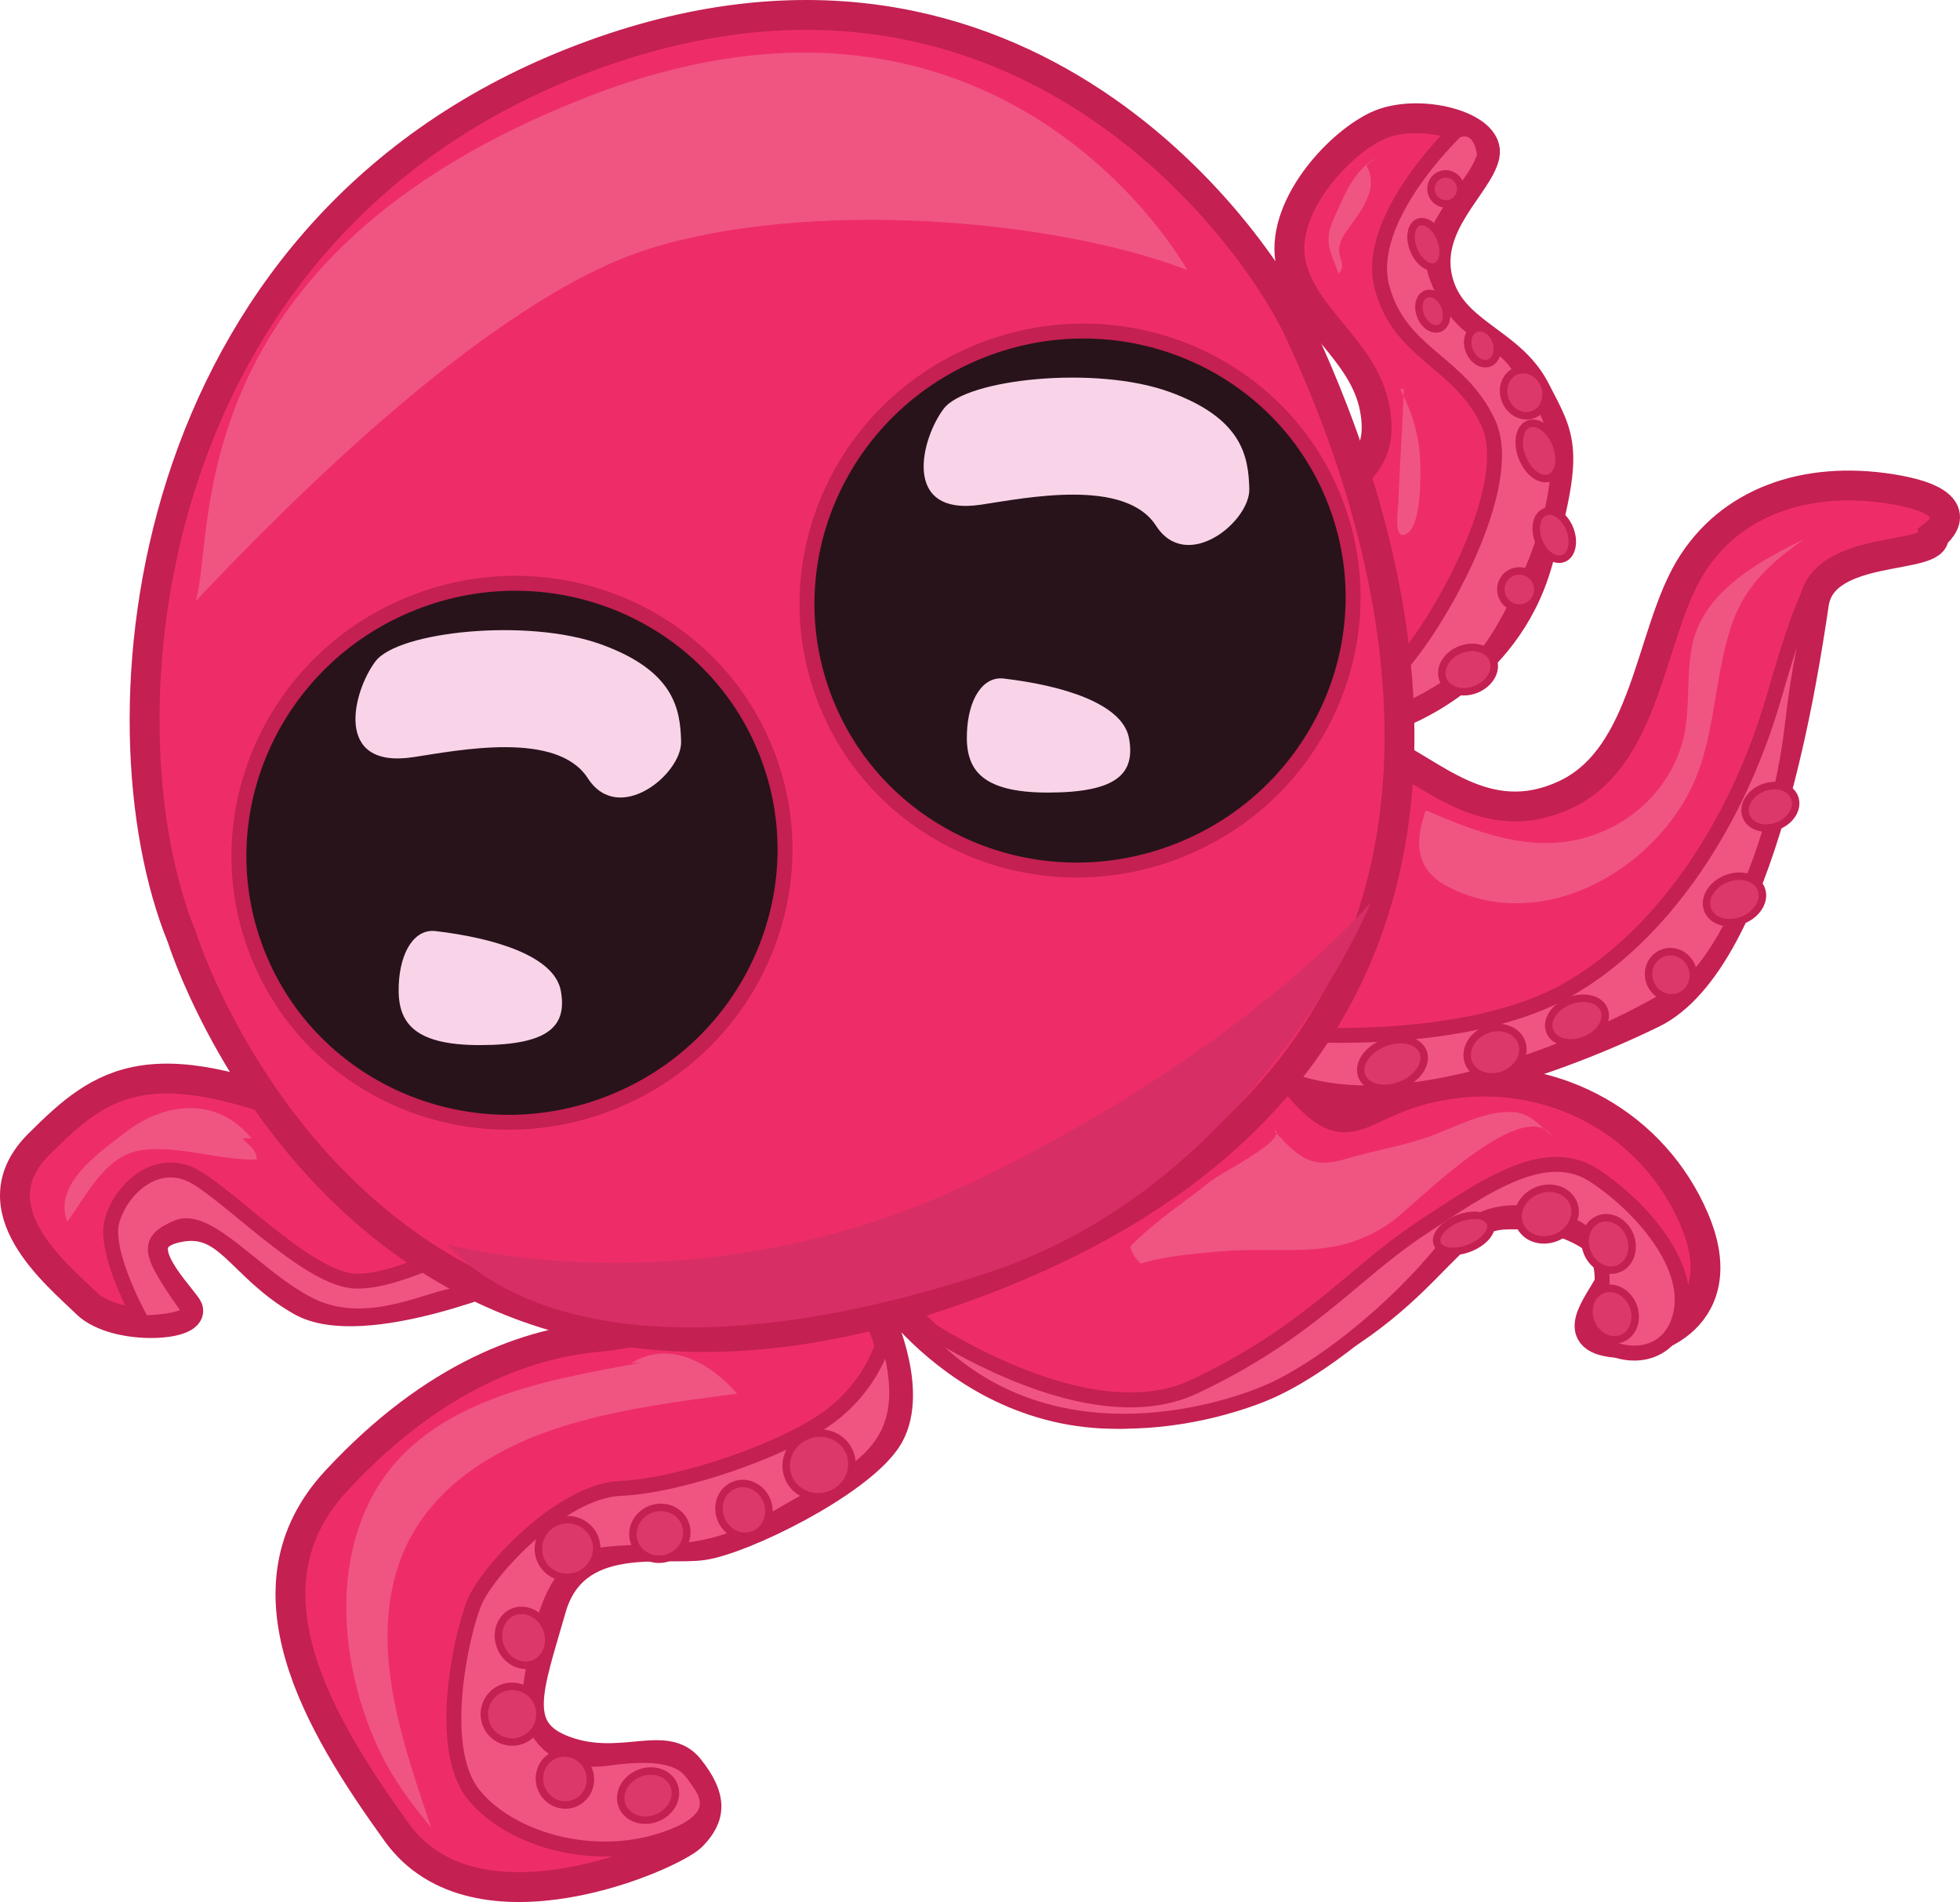 <?xml version="1.0" encoding="utf-8"?>
<!-- Generator: Adobe Illustrator 16.0.0, SVG Export Plug-In . SVG Version: 6.00 Build 0)  -->
<!DOCTYPE svg PUBLIC "-//W3C//DTD SVG 1.1//EN" "http://www.w3.org/Graphics/SVG/1.1/DTD/svg11.dtd">
<svg version="1.1"
	 id="svg12211" xmlns:dc="http://purl.org/dc/elements/1.1/" xmlns:cc="http://creativecommons.org/ns#" xmlns:rdf="http://www.w3.org/1999/02/22-rdf-syntax-ns#" xmlns:svg="http://www.w3.org/2000/svg" xmlns:sodipodi="http://sodipodi.sourceforge.net/DTD/sodipodi-0.dtd" xmlns:inkscape="http://www.inkscape.org/namespaces/inkscape" inkscape:export-ydpi="72.021774" inkscape:export-xdpi="72.021774" inkscape:export-filename="C:\Users\Zealotlee\Dropbox\Small Projects\Steves Fuzzballs\fuschia-fuzzle.png" sodipodi:docname="acc-face-mustache.svg" inkscape:version="0.91 r13725"
	 xmlns="http://www.w3.org/2000/svg" xmlns:xlink="http://www.w3.org/1999/xlink" x="0px" y="0px" width="262.547px"
	 height="254.779px" viewBox="125.691 133.309 262.547 254.779" enable-background="new 125.691 133.309 262.547 254.779"
	 xml:space="preserve">
<path fill="#EE2D68" stroke="#C42052" stroke-width="4" stroke-miterlimit="10" d="M384.727,205.016
	c0.537,3.398-14.834,1.032-16.055,9.133c-1.22,8.101-6.871,47.708-21.681,54.908c-14.812,7.198-37.194,14.521-50.21,8.967
	c-13.018-5.553,7.15-46.997,13.824-44.309c6.675,2.688,14.011,11.127,24.83,6.013c10.818-5.115,11.248-21.327,16.562-30.239
	c5.312-8.911,15.517-12.531,27.08-10.67C390.641,200.68,384.727,205.016,384.727,205.016z"/>
<path fill="#EE2D68" stroke="#C42052" stroke-width="4" stroke-miterlimit="10" d="M312.745,228.966c0,0,14.508-4.914,18.883-20.275
	s3.134-16.476-0.296-23.146s-11.395-7.543-13.089-14.896c-1.694-7.354,5.47-12.583,6.321-16.528
	c0.853-3.945-8.975-6.491-14.393-3.955s-13.224,11.227-11.529,18.58c1.694,7.354,9.711,11.414,11.195,19.252
	s-3.787,8.711-6.096,13.03C301.434,205.347,312.745,228.966,312.745,228.966z"/>
<path fill="#EE2D68" stroke="#C42052" stroke-width="4" stroke-miterlimit="10" d="M243.811,305.436c0,0,15.75,24.701,44.417,15.01
	c28.668-9.692,29.86-23.969,38.9-24.438s16.115,4.766,14.73,8.118c-1.387,3.354-6.33,8.109-0.377,8.972
	c5.955,0.862,16.58-3.725,11.172-16.434c-5.407-12.709-18.434-19.839-31.809-18.264c-13.375,1.576-13.623,9.064-20.959,0.666
	C292.55,270.669,241.792,292.171,243.811,305.436z"/>
<path fill="#EE2D68" stroke="#C42052" stroke-width="4" stroke-miterlimit="10" d="M243.533,309.821c0,0,4.918,10.444,0.835,16.37
	c-4.083,5.925-19.211,13.335-24.524,14.102c-5.313,0.767-17.289-2.143-20.322,8.481c-3.033,10.625-5.558,16.432,1.912,19.104
	c7.47,2.672,13.382-1.663,16.549,2.303c3.167,3.967,2.946,6.46,0.369,9.079s-28.888,14.225-39.489-0.467
	c-10.601-14.69-21.368-32.855-8.138-47.119s25.974-18.565,35.693-19.346C216.137,311.548,239.227,300.93,243.533,309.821z"/>
<path fill="#EE2D68" stroke="#C42052" stroke-width="4" stroke-miterlimit="10" d="M194.904,303.463c0,0-20.585,8.831-28.86,4.116
	s-9.696-11.374-16.702-9.817c-7.007,1.559-0.448,8.025,1.371,10.604c1.818,2.579-9.503,3.366-13.422-0.472
	s-15.029-12.696-6.393-21.313c8.637-8.617,15.113-13.558,40.897-2.067C197.579,296.002,194.904,303.463,194.904,303.463z"/>
<path fill="#F05581" stroke="#C42052" stroke-width="2" stroke-miterlimit="10" d="M144.778,310.499c0,0-5.356-9.413-4.055-13.745
	c1.301-4.332,5.792-8.204,10.406-6.163c4.614,2.041,15.846,14.261,22.29,14.328s13.887-5.472,16.58-3.726s-0.021,5.035-3.769,5.704
	c-3.748,0.668-11.741,4.824-18.962,1.25c-7.221-3.575-13.655-12.271-17.927-10.386c-4.271,1.883-3.646,3.469,1.371,10.604
	C152.325,310.423,144.778,310.499,144.778,310.499z"/>
<path fill="#F05581" stroke="#C42052" stroke-width="2" stroke-miterlimit="10" d="M244.359,311.88c0,0-1.055,6.012-7.004,10.762
	c-5.949,4.751-20.63,9.733-28.532,10.039c-7.902,0.307-17.9,11.064-19.62,15.352c-1.72,4.287-5.054,19.236-0.167,25.534
	c4.887,6.297,17.376,9.999,27.759,5.306c5.592-2.604,3.374-5.649,2.281-7.169c-1.093-1.521-2.291-4.229-11.826-2.893
	c-9.535,1.337-11.12-6.269-10.577-9.058c0.542-2.789,1.737-16.867,9.08-18.076c7.343-1.209,13.533,1.19,23.812-4.958
	S249.561,328.098,244.359,311.88z"/>
<ellipse transform="matrix(-0.367 -0.93 0.93 -0.367 15.366 669.644)" fill="#DD386A" stroke="#C42052" stroke-miterlimit="10" cx="235.638" cy="329.591" rx="4.245" ry="4.431"/>
<ellipse transform="matrix(-0.367 -0.93 0.93 -0.367 -3.984 668.51)" fill="#DD386A" stroke="#C42052" stroke-miterlimit="10" cx="225.576" cy="335.611" rx="3.567" ry="3.312"/>
<ellipse transform="matrix(-0.366 -0.93 0.93 -0.366 -22.294 661.677)" fill="#DD386A" stroke="#C42052" stroke-miterlimit="10" cx="214.102" cy="338.428" rx="3.452" ry="3.638"/>
<ellipse transform="matrix(-0.367 -0.93 0.93 -0.367 -41.13 653.625)" fill="#DD386A" stroke="#C42052" stroke-miterlimit="10" cx="201.94" cy="340.814" rx="3.861" ry="3.918"/>
<ellipse transform="matrix(-0.367 -0.93 0.93 -0.367 -60.299 664.479)" fill="#DD386A" stroke="#C42052" stroke-miterlimit="10" cx="196.038" cy="352.765" rx="3.732" ry="3.312"/>
<ellipse transform="matrix(-0.367 -0.93 0.93 -0.367 -71.913 677.033)" fill="#DD386A" stroke="#C42052" stroke-miterlimit="10" cx="194.504" cy="362.996" rx="3.732" ry="3.725"/>
<ellipse transform="matrix(-0.367 -0.93 0.93 -0.367 -70.323 695.494)" fill="#DD386A" stroke="#C42052" stroke-miterlimit="10" cx="201.588" cy="371.686" rx="3.498" ry="3.405"/>
<ellipse transform="matrix(-0.367 -0.93 0.93 -0.367 -57.154 708.905)" fill="#DD386A" stroke="#C42052" stroke-miterlimit="10" cx="212.741" cy="373.908" rx="3.218" ry="3.732"/>
<path fill="#F05581" stroke="#C42052" stroke-width="2" stroke-miterlimit="10" d="M246.618,309.029
	c0,0,23.667,17.281,39.053,10.017s21.144-15.049,30.2-21.073c9.057-6.025,16.941-11.462,23.454-7.147
	c6.512,4.313,14.021,12.972,11.022,19.976s-13.838,2.95-11.164-1.861c2.674-4.813,0.113-10.426-2.967-11.414
	c-3.08-0.986-10.607-4.844-17.229,3.279c-6.621,8.124-16.521,16.083-23.752,19.109C288.006,322.94,262.664,330.445,246.618,309.029z
	"/>
<ellipse transform="matrix(-0.367 -0.93 0.93 -0.367 187.537 727.528)" fill="#DD386A" stroke="#C42052" stroke-miterlimit="10" cx="341.417" cy="299.927" rx="3.576" ry="3.079"/>
<ellipse transform="matrix(-0.367 -0.93 0.93 -0.367 179.434 740.774)" fill="#DD386A" stroke="#C42052" stroke-miterlimit="10" cx="341.856" cy="309.313" rx="3.514" ry="3.032"/>
<ellipse transform="matrix(-0.367 -0.93 0.93 -0.367 179.896 714.312)" fill="#DD386A" stroke="#C42052" stroke-miterlimit="10" cx="333.087" cy="295.923" rx="3.389" ry="3.886"/>
<ellipse transform="matrix(-0.367 -0.93 0.93 -0.367 162.33 707.544)" fill="#DD386A" stroke="#C42052" stroke-miterlimit="10" cx="322.01" cy="298.516" rx="2.115" ry="3.825"/>
<path fill="#F05581" stroke="#C42052" stroke-width="2" stroke-miterlimit="10" d="M301.848,271.927c0,0,20.979,1.195,33.658-5.94
	c12.68-7.135,22.827-22.095,27.813-39.3c4.984-17.205,5.759-16.315,9.688-17.544c-2.928,2.011-5.382,5.264-7.252,21.453
	s-9.147,30.986-13.955,34.723c-4.809,3.736-35.442,19.738-53.698,12.545C300.704,273.615,301.848,271.927,301.848,271.927z"/>
<ellipse transform="matrix(-0.367 -0.93 0.93 -0.367 170.366 667.619)" fill="#DD386A" stroke="#C42052" stroke-miterlimit="10" cx="312.431" cy="275.819" rx="3.047" ry="4.416"/>
<ellipse transform="matrix(-0.366 -0.93 0.93 -0.366 190.432 677.615)" fill="#DD386A" stroke="#C42052" stroke-miterlimit="10" cx="325.895" cy="273.979" rx="3.224" ry="3.809"/>
<ellipse transform="matrix(-0.367 -0.93 0.93 -0.367 209.577 682.635)" fill="#DD386A" stroke="#C42052" stroke-miterlimit="10" cx="337.138" cy="269.983" rx="2.82" ry="3.918"/>
<ellipse transform="matrix(-0.367 -0.93 0.93 -0.367 232.5 685.988)" fill="#DD386A" stroke="#C42052" stroke-miterlimit="10" cx="349.761" cy="263.851" rx="3.11" ry="2.985"/>
<ellipse transform="matrix(-0.366 -0.93 0.93 -0.366 253.279 679.511)" fill="#DD386A" stroke="#C42052" stroke-miterlimit="10" cx="357.992" cy="253.521" rx="2.985" ry="3.856"/>
<ellipse transform="matrix(-0.367 -0.93 0.93 -0.367 271.634 667.64)" fill="#DD386A" stroke="#C42052" stroke-miterlimit="10" cx="363.093" cy="241.351" rx="2.736" ry="3.481"/>
<path fill="#F05581" stroke="#C42052" stroke-width="2" stroke-miterlimit="10" d="M320.539,151.028c0,0-12.107,11.589-9.745,20.685
	c2.362,9.096,10.442,9.923,14.279,18.305c3.837,8.381-6.8,27.258-12.323,33.054c0.266,3.635,0.359,5.76,0.359,5.76
	s8.912-3.644,12.597-9.087c3.685-5.444,8.489-16.193,8.666-23.49s-2.411-9.094-5.154-13.691c-2.743-4.596-7.776-3.801-10.974-11.915
	c-2.736-6.943,4.748-11.363,6.322-16.528C324.011,149.66,321.092,150.474,320.539,151.028z"/>
<ellipse transform="matrix(-0.367 -0.93 0.93 -0.367 233.357 604.8)" fill="#DD386A" stroke="#C42052" stroke-miterlimit="10" cx="322.555" cy="222.965" rx="2.861" ry="3.608"/>
<ellipse transform="matrix(-0.367 -0.93 0.93 -0.367 252.737 596.531)" fill="#DD386A" stroke="#C42052" stroke-miterlimit="10" cx="329.432" cy="212.232" rx="2.488" ry="2.479"/>
<ellipse transform="matrix(-0.366 -0.93 0.93 -0.366 265.649 590.39)" fill="#DD386A" stroke="#C42052" stroke-miterlimit="10" cx="333.828" cy="204.752" rx="3.358" ry="2.239"/>
<ellipse transform="matrix(-0.367 -0.93 0.93 -0.367 273.623 573.608)" fill="#DD386A" stroke="#C42052" stroke-miterlimit="10" cx="332.066" cy="193.663" rx="3.873" ry="2.425"/>
<ellipse transform="matrix(-0.366 -0.93 0.93 -0.366 277.987 560.641)" fill="#DD386A" stroke="#C42052" stroke-miterlimit="10" cx="329.858" cy="185.683" rx="3.135" ry="2.799"/>
<ellipse transform="matrix(-0.367 -0.93 0.93 -0.367 276.368 547.269)" fill="#DD386A" stroke="#C42052" stroke-miterlimit="10" cx="324.471" cy="179.561" rx="2.488" ry="1.897"/>
<ellipse transform="matrix(-0.367 -0.93 0.93 -0.367 271.548 534.755)" fill="#DD386A" stroke="#C42052" stroke-miterlimit="10" cx="317.804" cy="174.943" rx="2.464" ry="1.741"/>
<ellipse transform="matrix(-0.367 -0.93 0.93 -0.367 278.841 521.79)" fill="#DD386A" stroke="#C42052" stroke-miterlimit="10" cx="317.03" cy="165.982" rx="3.172" ry="1.944"/>
<ellipse transform="matrix(-0.367 -0.93 0.93 -0.367 289.173 513.934)" fill="#DD386A" stroke="#C42052" stroke-miterlimit="10" cx="319.5" cy="158.55" rx="2.013" ry="1.99"/>
<path fill="#EE2D68" stroke="#C42052" stroke-width="4" stroke-miterlimit="10" d="M150.053,258.85
	c-11.794-28.915-5.843-94.228,52.482-117.208c58.324-22.981,91.279,22.992,97.309,36.258s43.123,93.167-41.064,126.339
	C174.591,337.41,150.053,258.85,150.053,258.85z"/>
<ellipse transform="matrix(-0.367 -0.93 0.93 -0.367 35.394 519.23)" fill="#28131B" stroke="#C42052" stroke-width="2" stroke-miterlimit="10" cx="194.444" cy="247.567" rx="36.01" ry="36.662"/>
<path fill="#F9D4E8" d="M184.021,258.027c7.873,0.924,15.955,3.339,16.797,8.021c0.842,4.683-1.562,7.233-10.778,7.255
	c-9.216,0.022-11.105-3.244-10.942-7.921C179.26,260.705,181.278,257.706,184.021,258.027z"/>
<path fill="#F9D4E8" d="M181.058,234.73c6.112-0.931,19.247-3.573,23.372,2.823c4.125,6.396,12.614-0.558,12.498-4.925
	c-0.116-4.366-0.921-9.463-10.743-13.013c-9.821-3.55-27.154-1.734-30.189,2.269C172.961,225.887,170.275,236.372,181.058,234.73z"
	/>
<ellipse transform="matrix(-0.367 -0.93 0.93 -0.367 170.884 543.811)" fill="#28131B" stroke="#C42052" stroke-width="2" stroke-miterlimit="10" cx="270.555" cy="213.737" rx="36.01" ry="36.664"/>
<path fill="#F9D4E8" d="M260.132,224.2c7.873,0.924,15.955,3.339,16.798,8.021c0.842,4.682-1.563,7.233-10.779,7.255
	c-9.215,0.022-11.104-3.245-10.941-7.921C255.371,226.878,257.389,223.878,260.132,224.2z"/>
<path fill="#F9D4E8" d="M257.168,200.902c6.111-0.931,19.247-3.573,23.372,2.823s12.614-0.558,12.498-4.925
	c-0.116-4.366-0.921-9.463-10.743-13.013c-9.82-3.55-27.154-1.734-30.189,2.269C249.072,192.06,246.386,202.544,257.168,200.902z"/>
<path fill="#F05581" d="M284.702,169.457c0,0-24.606-44.793-80.159-23.228c-55.552,21.565-49.9,59.09-52.643,67.604
	c12.108-12.85,39.465-40.501,60.69-47.182C233.815,159.97,266.551,162.521,284.702,169.457z"/>
<path fill="#D82E66" d="M185.455,299.932c0,0,33.144,9.371,69.919-8.027c36.774-17.398,53.967-37.745,53.967-37.745
	s-15.291,37.718-51.134,49.567C222.364,315.577,197.09,312.344,185.455,299.932z"/>
<path fill="#F05581" d="M159.368,285.788c-4.559-5.579-11.53-4.951-16.911-0.774c-3.41,2.646-9.734,6.94-7.74,11.922
	c2.746-3.758,5.188-9.131,10.332-9.621c4.983-0.477,10.012,1.399,15.027,1.321c0.07-1.28-1.172-1.964-1.923-2.854"/>
<path fill="#F05581" d="M211.685,315.834c-13.375,2.432-29.799,5.12-36.507,18.64c-5.036,10.149-3.435,23.152,1.251,33.138
	c1.809,3.854,4.282,7.227,7,10.48c-3.549-10.645-7.891-22.611-4.744-33.896c3.092-11.09,13.149-17.156,23.608-20.193
	c7.214-2.095,14.712-3.038,22.141-4.013c-3.569-4.073-9.054-7.267-14.173-4.079"/>
<path fill="#F05581" d="M296.438,284.864c3.144,3.452,4.955,5.079,9.457,3.708c4.049-1.233,8.193-1.785,12.154-3.35
	c3.098-1.225,6.773-3.117,10.211-2.955c2.414,0.114,3.563,1.717,5.338,3.207c-3.923-5.592-18.145,8.967-21.146,11.227
	c-7.617,5.734-14.742,3.441-23.544,4.249c-3.462,0.317-7.084,0.601-10.425,1.616c-0.605-0.617-1.219-1.367-1.385-2.284
	c3.139-3.267,7.211-5.9,10.74-8.726c1.543-1.236,9.584-5.158,8.809-6.775"/>
<path fill="#F05581" d="M316.844,241.919c6.584,2.841,13.613,5.579,20.861,3.69c6.031-1.572,11.079-6.066,13.086-11.995
	c1.529-4.516,0.645-9.188,1.557-13.768c0.801-4.011,3.366-6.983,6.561-9.391c2.619-1.975,5.541-3.508,8.482-4.94
	c-4.297,2.977-7.865,6.162-9.643,11.222c-2.215,6.305-2.212,13.169-4.408,19.501c-4.41,12.711-20.49,22.659-33.666,15.861
	c-4.374-2.257-4.514-5.877-3.04-10.096"/>
<path fill="#F05581" d="M310.01,154.444c-3.046,1.72-4.32,5.217-5.697,8.25c-1.345,2.963-0.395,4.382,0.701,7.261
	c1.008-1.004-0.011-2.039,0.053-3.262c0.068-1.313,0.891-2.284,1.59-3.261c1.603-2.243,3.748-5.074,2.051-7.989"/>
<path fill="#F05581" d="M313.744,185.452c-0.186,5.041-0.549,10.074-0.736,15.114c-0.047,1.262-0.706,5.278,1.109,4.24
	c1.994-1.141,1.875-7.815,1.814-9.651c-0.113-3.493-1.105-6.658-2.689-9.748"/>
</svg>
